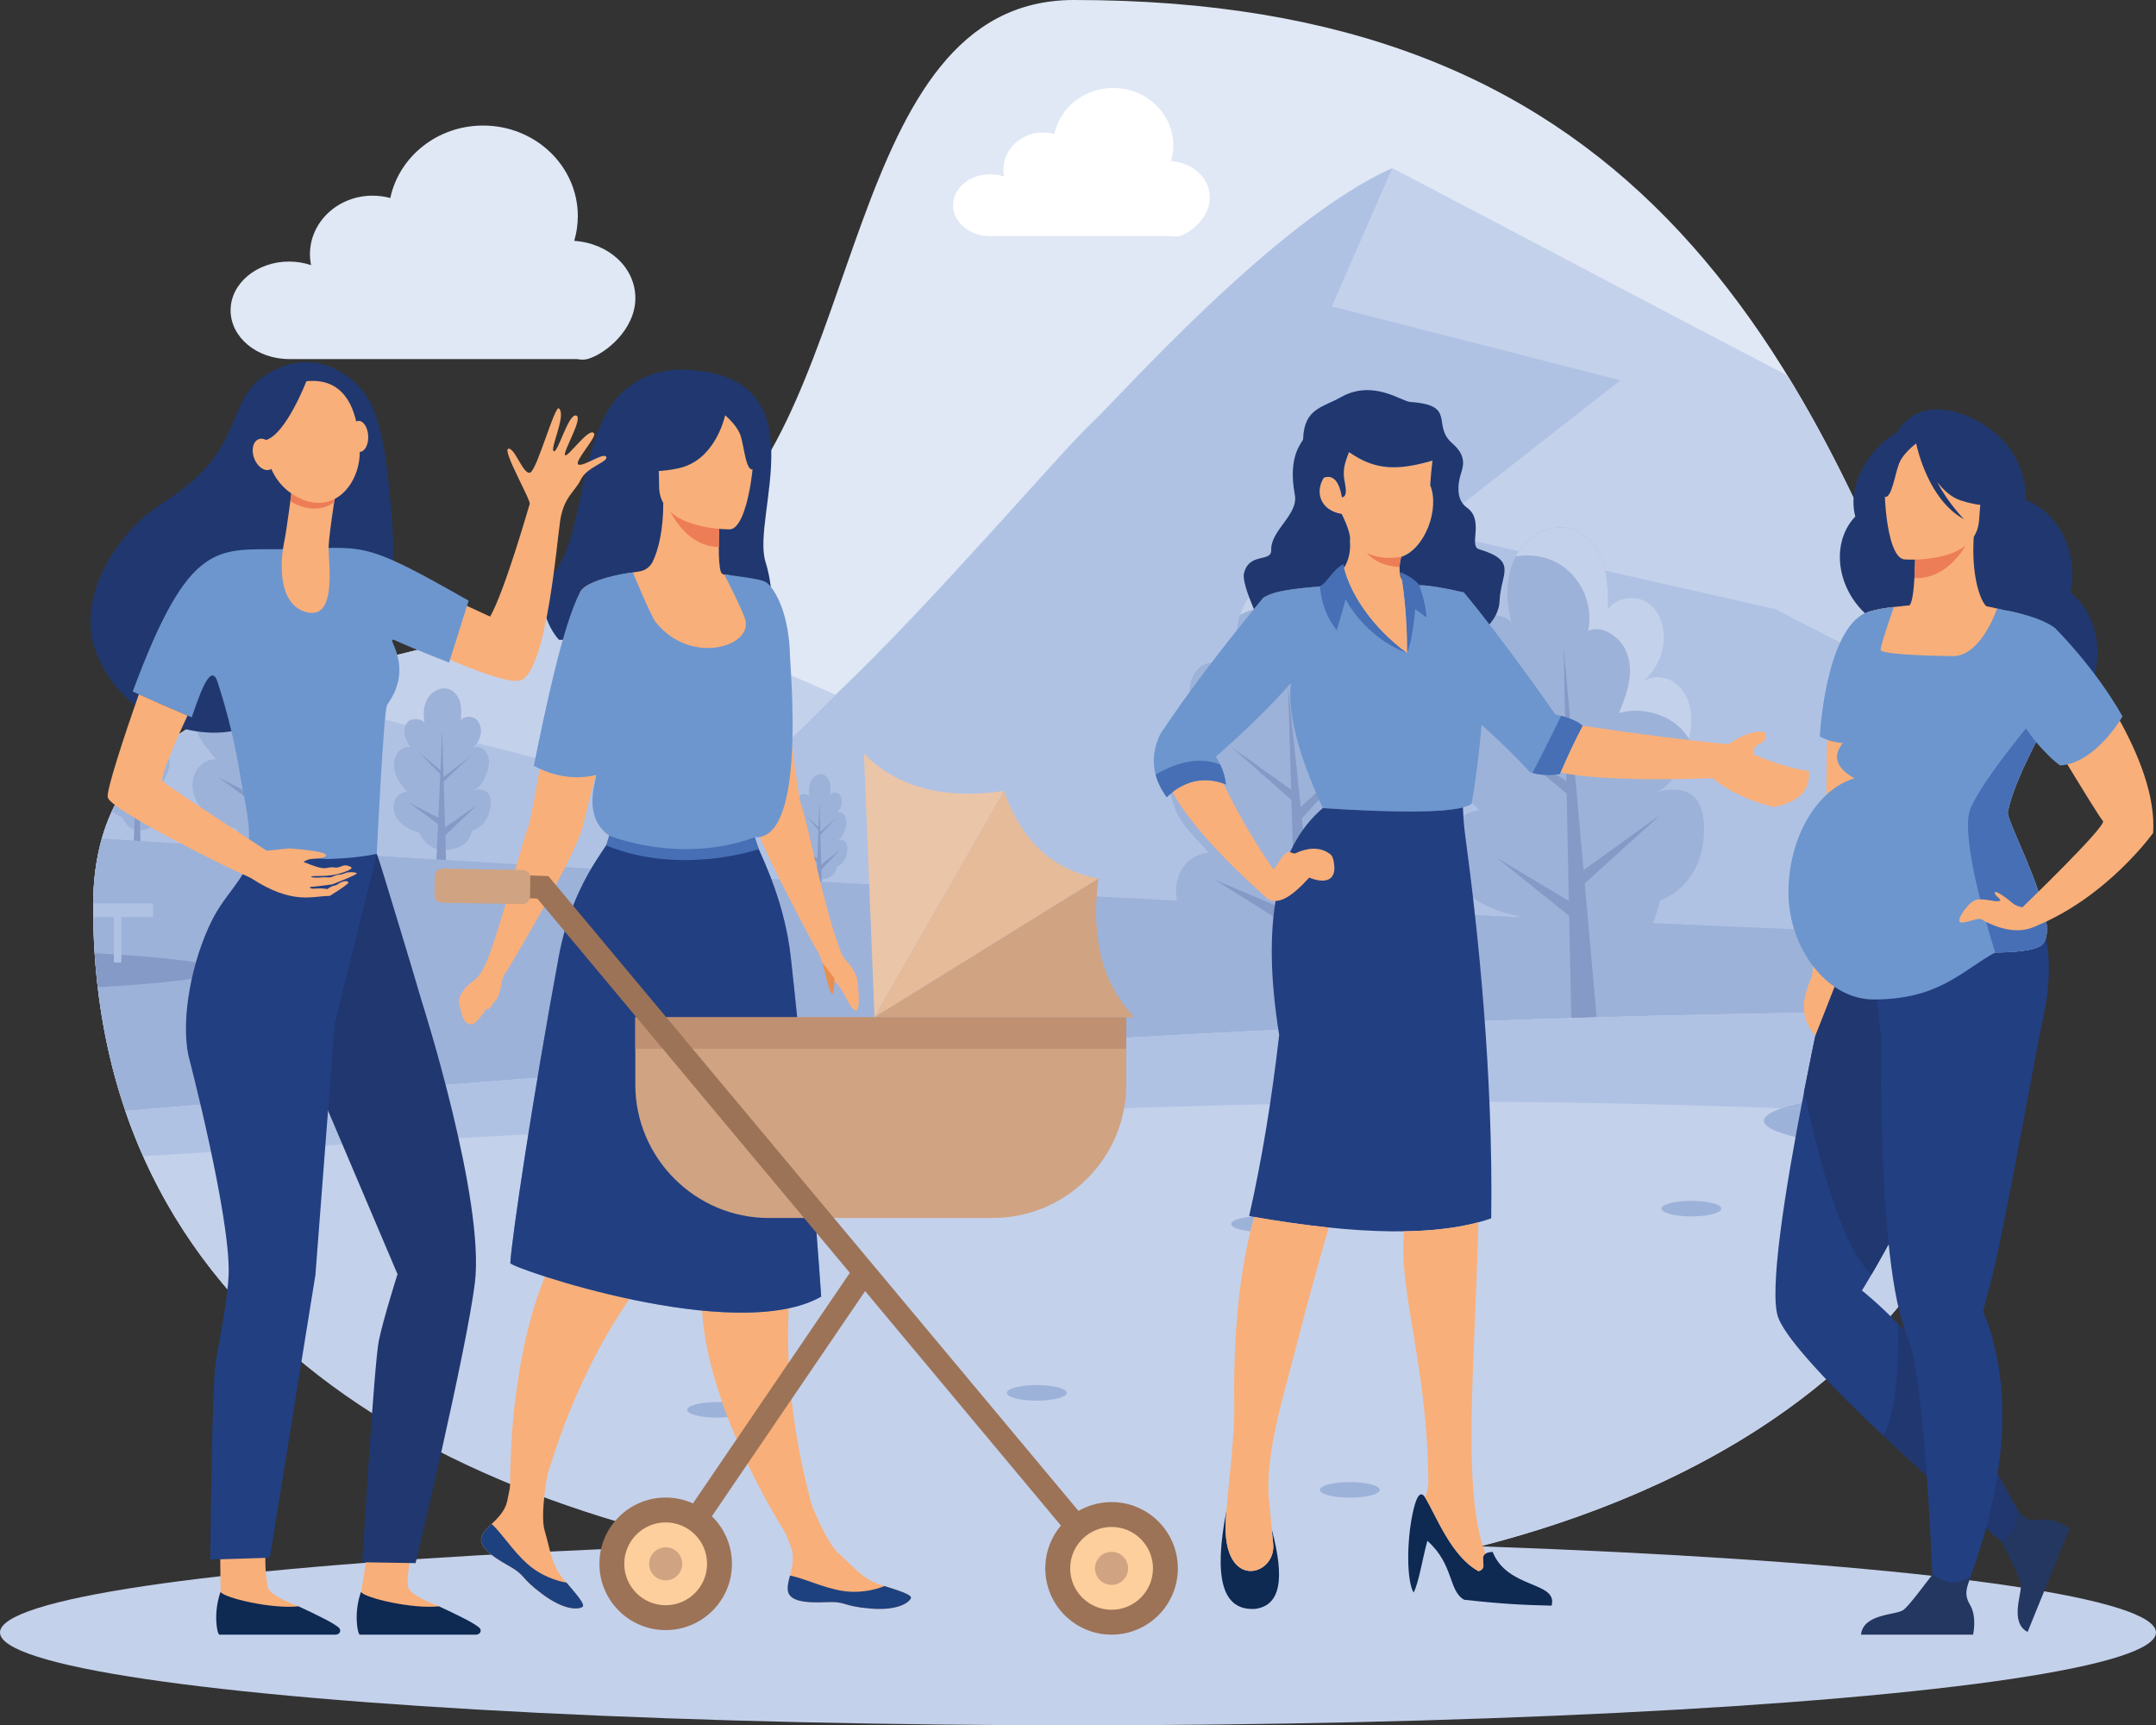 <?xml version="1.0" encoding="UTF-8"?><svg id="a" xmlns="http://www.w3.org/2000/svg" viewBox="0 0 1797.19 1438.02"><rect x="0" y="0" width="1797.19" height="1438.02" fill="#333333" stroke="none"/><path d="M895.2,0c-194.33,0-172.15,343.19-312.44,447.81-185.68,138.46-505.13,69.9-505.13,307.53,0,417.15,414.35,568.29,865.88,568.29s836.81-231.37,702.36-647.43C1511.43,260.14,1346.73,0,895.2,0Z" style="fill:#e0e8f5; fill-rule:evenodd;"/><path d="M825.34,145.27c4.11,0,8.04,.67,11.63,1.89-.38-1.88-.58-3.82-.58-5.82,0-17.08,14.84-30.93,33.14-30.93,3.25,0,6.38,.44,9.34,1.25,4.63-21.86,24.84-38.32,49.08-38.32,27.65,0,50.08,21.43,50.08,47.87,0,4.54-.66,8.94-1.9,13.1,18.09,1.22,32.34,13.94,32.34,30.35s-15.69,29.46-25.34,32.16c-1.44,.41-3.42,.38-5.74,0h-152.04c-17.08,0-30.93-11.54-30.93-25.78s13.85-25.77,30.93-25.77Z" style="fill:#fff; fill-rule:evenodd;"/><path d="M240.97,218.02c6.49,0,12.68,1.06,18.34,2.97-.61-2.97-.93-6.03-.93-9.16,0-26.93,23.39-48.75,52.24-48.75,5.12,0,10.06,.69,14.73,1.96,7.3-34.46,39.16-60.4,77.36-60.4,43.6,0,78.94,33.79,78.94,75.45,0,7.16-1.04,14.09-2.99,20.66,28.52,1.93,50.97,21.97,50.97,47.83s-24.73,46.44-39.94,50.69c-2.28,.64-5.39,.6-9.05,0H240.97c-26.93,0-48.75-18.19-48.75-40.63s21.83-40.63,48.75-40.63Z" style="fill:#e0e8f5; fill-rule:evenodd;"/><path d="M1650.56,970.31l-1541.43-31.65c-20.4-54.38-31.49-115.29-31.49-183.32,0-205.15,238.08-182.11,422.64-261.07,65.08,27.95,133.05,57.06,196.1,84.69,81.26-76.85,188.78-203.37,214.1-226.82,21.93-20.31,153.32-169.3,250.43-211.91,110.16,57.72,220.24,115.99,329.07,172.77,61.91,100.75,110.63,223.13,155.9,363.21,36.07,111.64,34.69,209.96,4.68,294.1Z" style="fill:#c4d1eb; fill-rule:evenodd;"/><path d="M84.9,699.02c425.05,27.46,979.87,59.12,1584.63,82.77-4.09-33.75-11.82-68.94-23.66-105.58-11.21-34.67-22.63-68.24-34.4-100.68l-131.55-67.84-289.26-65.4,160.07-125.34-240.5-61.57,50.38-115.21c-96.69,42.69-228.32,191.83-250.26,212.09-25.19,23.26-132.44,149.97-213.69,226.87l-93.44,92.5-377.73-96.14c-68.36,23.75-121.85,57.43-140.58,123.54Z" style="fill:#b0c2e4; fill-rule:evenodd;"/><path d="M393.52,692.3s13.96-3.17,15.44-21.22c.32-3.94-.07-8.37-3.06-10.96-3.28-2.85-8.3-2.09-12.61-1.53,5.04-.11,8.36-5.17,10.5-9.74,1.74-3.71,3.32-7.57,3.73-11.64,.41-4.08-.51-8.45-3.26-11.48-2.75-3.04-7.29-4.01-10.88-2.05,4.28-3.01,7.12-7.99,7.53-13.21,.33-4.24-1.07-8.81-4.45-11.37-3.39-2.56-9.74-2.19-12.24,1.24,.31-4.74,.6-9.55-.48-14.18-1.08-4.62-3.77-9.1-8.04-11.19-6.53-3.19-14.89,.41-18.83,6.51-3.95,6.11-4.25,13.92-3.02,21.08-1.63-3.61-9.87-4.07-13.02-1.68-3.16,2.39-4.2,6.81-3.58,10.72,.61,3.91,2.59,7.45,4.54,10.9-5.48,.09-9.66,2.48-11.79,7.52-2.13,5.04-1.76,10.87,0,16.06,1.76,5.18,6.16,9.5,9.36,13.95-5.65,.08-9.95,4.16-11.06,9.7-1.11,5.55,1.18,11.42,5.12,15.48,3.93,4.05,10.09,7.3,15.6,8.56,.92,.21,5.05,12.67,17.61,14.47,8.37,1.21,18.17-1.33,23.65-7.91,.66-.8,3.52-8.08,3.26-8.02Z" style="fill:#9db2d9; fill-rule:evenodd;"/><polygon points="368.63 608.69 363.41 725.01 372.05 725.65 368.63 608.69" style="fill:#859ac6; fill-rule:evenodd;"/><polygon points="368.53 691.38 397.49 671.17 370.17 697.22 368.53 691.38" style="fill:#859ac6; fill-rule:evenodd;"/><polygon points="366.62 682.19 340.58 668.81 366.21 687.63 366.62 682.19" style="fill:#859ac6; fill-rule:evenodd;"/><polygon points="368.13 648.93 392.4 630.14 368.85 652.31 368.13 648.93" style="fill:#859ac6; fill-rule:evenodd;"/><polygon points="368.56 643.15 349.08 626.9 366.99 645.26 368.56 643.15" style="fill:#859ac6; fill-rule:evenodd;"/><path d="M131.81,679.64s9.47-2.44,10.47-16.35c.22-3.04-.05-6.45-2.08-8.45-2.23-2.2-5.63-1.61-8.56-1.19,3.42-.08,5.67-3.99,7.13-7.5,1.17-2.86,2.25-5.84,2.53-8.97,.28-3.14-.35-6.51-2.21-8.85-1.87-2.34-4.95-3.09-7.39-1.58,1.37-1.1,2.53-2.54,3.4-4.18-17.69,14.64-31.97,32.22-41.89,53.79,2.48,2.08,5.55,3.68,8.37,4.41,.63,.16,3.43,9.76,11.95,11.16,5.68,.93,12.34-1.03,16.05-6.1,.45-.61,2.39-6.23,2.22-6.19Z" style="fill:#9db2d9; fill-rule:evenodd;"/><path d="M113.79,643.65l-2.42,61.19,5.86,.51-1.64-63.76c-.6,.69-1.22,1.36-1.8,2.07Z" style="fill:#859ac6; fill-rule:evenodd;"/><polygon points="114.84 678.92 134.51 663.35 115.96 683.44 114.84 678.92" style="fill:#859ac6; fill-rule:evenodd;"/><path d="M113.55,671.85l-13.85-8.09c-.12,.22-.26,.42-.39,.64l13.96,11.64,.28-4.19Z" style="fill:#859ac6; fill-rule:evenodd;"/><polygon points="114.57 646.21 131.05 631.72 115.06 648.81 114.57 646.21" style="fill:#859ac6; fill-rule:evenodd;"/><path d="M697.47,722.42s8.02-2.07,8.87-13.83c.18-2.57-.04-5.46-1.76-7.15-1.89-1.85-4.77-1.36-7.24-1,2.89-.07,4.8-3.37,6.03-6.35,1-2.42,1.91-4.94,2.14-7.6,.23-2.66-.29-5.51-1.87-7.49-1.58-1.98-4.18-2.62-6.25-1.34,2.46-1.98,4.09-5.22,4.33-8.62,.2-2.76-.61-5.75-2.56-7.41-1.95-1.67-5.6-1.43-7.03,.81,.18-3.09,.35-6.24-.27-9.25-.62-3.01-2.17-5.94-4.62-7.3-3.75-2.09-8.56,.26-10.83,4.25-2.26,3.98-2.44,9.08-1.73,13.75-.93-2.36-5.67-2.66-7.48-1.09-1.82,1.55-2.41,4.44-2.06,6.99,.35,2.56,1.49,4.86,2.61,7.11-3.15,.06-5.55,1.62-6.78,4.9-1.22,3.29-1.01,7.1,0,10.48,1.01,3.39,3.54,6.21,5.38,9.1-3.25,.05-5.72,2.71-6.36,6.33-.63,3.62,.69,7.45,2.95,10.1,2.26,2.65,5.8,4.76,8.96,5.58,.53,.14,2.9,8.27,10.12,9.45,4.81,.79,10.44-.87,13.59-5.16,.38-.52,2.03-5.28,1.87-5.24Z" style="fill:#9db2d9; fill-rule:evenodd;"/><polygon points="683.18 667.87 680.18 743.76 685.14 744.18 683.18 667.87" style="fill:#859ac6; fill-rule:evenodd;"/><polygon points="683.12 721.82 699.76 708.63 684.06 725.64 683.12 721.82" style="fill:#859ac6; fill-rule:evenodd;"/><polygon points="682.02 715.83 667.06 707.1 681.79 719.38 682.02 715.83" style="fill:#859ac6; fill-rule:evenodd;"/><polygon points="682.88 694.13 696.84 681.87 683.31 696.33 682.88 694.13" style="fill:#859ac6; fill-rule:evenodd;"/><polygon points="683.14 690.35 671.94 679.75 682.23 691.73 683.14 690.35" style="fill:#859ac6; fill-rule:evenodd;"/><path d="M761.13,724.9s7.38-1.62,8.16-10.87c.17-2.02-.04-4.29-1.62-5.62-1.74-1.46-4.39-1.07-6.67-.79,2.66-.06,4.42-2.65,5.55-4.99,.92-1.91,1.76-3.88,1.97-5.97,.22-2.09-.27-4.33-1.72-5.88-1.45-1.56-3.85-2.06-5.76-1.06,2.27-1.54,3.77-4.1,3.99-6.78,.17-2.17-.56-4.52-2.36-5.83-1.79-1.31-5.15-1.12-6.47,.64,.16-2.43,.32-4.9-.26-7.27-.57-2.37-2-4.67-4.25-5.73-3.45-1.64-7.87,.2-9.96,3.33-2.08,3.13-2.24,7.14-1.59,10.81-.86-1.85-5.22-2.09-6.89-.86-1.67,1.23-2.22,3.49-1.89,5.5,.32,2.01,1.37,3.82,2.4,5.59-2.9,.05-5.11,1.27-6.24,3.86-1.13,2.59-.93,5.58,0,8.23,.93,2.66,3.26,4.87,4.95,7.15-2.99,.05-5.27,2.13-5.85,4.97-.59,2.84,.62,5.85,2.71,7.93,2.08,2.08,5.34,3.75,8.26,4.39,.48,.1,2.67,6.5,9.31,7.42,4.43,.62,9.61-.68,12.5-4.06,.35-.41,1.87-4.14,1.73-4.11Z" style="fill:#9db2d9; fill-rule:evenodd;"/><polygon points="747.97 682.03 745.21 741.67 749.77 742 747.97 682.03" style="fill:#859ac6; fill-rule:evenodd;"/><polygon points="747.91 724.43 763.23 714.07 748.78 727.43 747.91 724.43" style="fill:#859ac6; fill-rule:evenodd;"/><polygon points="746.9 719.72 733.13 712.86 746.69 722.51 746.9 719.72" style="fill:#859ac6; fill-rule:evenodd;"/><polygon points="747.7 702.67 760.54 693.03 748.09 704.4 747.7 702.67" style="fill:#859ac6; fill-rule:evenodd;"/><polygon points="747.93 699.7 737.63 691.36 747.1 700.79 747.93 699.7" style="fill:#859ac6; fill-rule:evenodd;"/><path d="M1553.59,1120.73l-1295.23,19.68c-111.99-89.41-180.73-215.17-180.73-385.07,0-21.09,2.56-39.73,7.28-56.36,425.08,27.47,979.96,59.09,1584.6,82.64,16.8,138.39-28.93,252.16-115.92,339.11Z" style="fill:#9db2d9; fill-rule:evenodd;"/><path d="M1672.36,814.52c-483.96-9.13-946.66-26.19-1117.86-35.13-112.16-5.87-288.05-20.56-476.43-37.94,.87-15.49,3.2-29.6,6.85-42.47,425.08,27.47,979.96,59.09,1584.6,82.64,1.34,11.13,2.29,22.1,2.84,32.91Z" style="fill:#9db2d9; fill-rule:evenodd;"/><path d="M180.92,808.68c0,5.68-38.71,10.76-99.39,14.1-1.09-9.31-1.99-18.74-2.63-28.34,62.19,3.34,102.02,8.48,102.02,14.24Z" style="fill:#859ac6; fill-rule:evenodd;"/><path d="M77.78,764.36h49.79v-11.36h-49.88c-.01,.79-.05,1.54-.05,2.33,0,3.04,.1,6.02,.14,9.03Z" style="fill:#b0c2e4; fill-rule:evenodd;"/><rect x="94.91" y="761.96" width="6.22" height="40.18" style="fill:#b0c2e4;"/><path d="M624.49,802.19c2-3.88,1.62-8.87-.93-12.39-2.57-3.53-7.2-5.43-11.5-4.72,1.39-6.91-3.91-15.92-10.52-18.37-6.61-2.45-14.79,.55-18.24,6.7-5.77-4.61-11.12-11.86-18.44-12.84-7.32-.97-15.91,3.58-16.49,10.94-2.12-2.76-5.34-5.52-8.41-3.89-3.07,1.63-4.66,5.62-3.55,8.91-6.34-3-15.87-1.62-20.25,3.87-4.37,5.49-4.39,14.01-.04,19.52l108.37,2.27Z" style="fill:#c4d1eb; fill-rule:evenodd;"/><path d="M1154.68,783.97c.66-.21-5.33,19.32-6.9,21.52-12.97,18.21-37.99,26.71-60,25.23-33.03-2.27-46.17-33.9-48.6-34.23-14.62-2.19-31.26-9.45-42.29-19.24-11.03-9.78-18.12-24.61-16.35-39.22,1.82-14.66,12.23-26.09,26.88-27.42-9.17-10.94-21.47-21.31-27.05-34.44-5.57-13.17-7.68-28.29-3.13-41.79,4.54-13.54,14.99-20.56,29.19-21.88-5.74-8.59-11.56-17.43-13.92-27.46-2.35-10.07-.49-21.76,7.23-28.58,7.77-6.85,29.28-7.27,34.23,1.82-3.76-15.03-4.95-31.29-.33-45.87,1.03-3.3,2.35-6.49,4.05-9.58,9.09-16.64,30.15-27.62,47.74-20.57,11.52,4.59,19.37,15.74,23.12,27.54,3.72,11.81,3.88,24.4,4,36.79,5.83-9.41,22.26-11.64,31.59-5.62,9.33,5.99,13.84,17.64,13.79,28.7-.04,13.67-6.44,27.17-17.02,35.84,9.01-5.78,20.98-4.17,28.74,3.22,7.72,7.35,10.94,18.54,10.7,29.19-.05,2.44-.29,4.83-.66,7.23-1.16,8.13-3.84,16.11-6.77,23.79-4.17,11.02-10.78,23.24-21.52,26.59,10.12-2.02,21.18-3.64,29.2,2.35,8.3,6.15,10.16,17.59,10.12,27.91-.33,47.24-36.05,58.18-36.05,58.18Z" style="fill:#9db2d9; fill-rule:evenodd;"/><path d="M1169.67,608.72c7.72,7.35,10.94,18.54,10.7,29.19-.05,2.44-.29,4.83-.66,7.23-1-1.24-2.07-2.4-3.22-3.51-12.47-12.06-33.95-21.14-50.55-16.19,5.71-9.08,9.95-19.4,10.33-30.14,.37-10.74-3.59-21.97-11.93-28.74-8.3-6.81-19.58-14-28.24-7.68-1.24-16.06-3.3-33.82-15.48-44.3-10.28-8.84-25.56-9.95-38.4-5.74-2.93,.95-5.78,2.15-8.55,3.55,1.03-3.3,2.35-6.49,4.05-9.58,9.09-16.64,30.15-27.62,47.74-20.57,11.52,4.59,19.37,15.74,23.12,27.54,3.72,11.81,3.88,24.4,4,36.79,5.83-9.41,22.26-11.64,31.59-5.62,9.33,5.99,13.84,17.64,13.79,28.7-.04,13.67-6.44,27.17-17.02,35.84,9.01-5.78,20.98-4.17,28.74,3.22Z" style="fill:#c4d1eb; fill-rule:evenodd;"/><polygon points="1073.67 571.33 1082.74 874.92 1105.33 874.92 1073.67 571.33" style="fill:#859ac6; fill-rule:evenodd;"/><polygon points="1089.5 786.44 1160.9 728.22 1094.91 801.34 1089.5 786.44" style="fill:#859ac6; fill-rule:evenodd;"/><polygon points="1082.74 762.93 1012.39 733.17 1082.74 777.16 1082.74 762.93" style="fill:#859ac6; fill-rule:evenodd;"/><polygon points="1080.19 676.11 1139.68 622.5 1082.74 684.75 1080.19 676.11" style="fill:#859ac6; fill-rule:evenodd;"/><polygon points="1080.19 660.98 1026.33 622.5 1076.52 666.78 1080.19 660.98" style="fill:#859ac6; fill-rule:evenodd;"/><path d="M1383.64,750.64c.71-.21-5.49,19.78-7.06,22.01-13.3,18.62-38.9,27.33-61.44,25.8-33.78-2.31-47.24-34.69-49.76-35.06-14.91-2.23-31.96-9.66-43.28-19.66-11.27-10.04-18.54-25.23-16.72-40.18,1.86-14.99,12.51-26.67,27.54-28.08-9.41-11.18-22.01-21.8-27.71-35.26-5.74-13.46-7.89-28.9-3.22-42.77,4.67-13.83,15.36-21.06,29.9-22.39-5.86-8.79-11.85-17.83-14.25-28.12-2.44-10.28-.53-22.25,7.39-29.23,7.93-7.02,29.98-7.43,35.01,1.86-4.62-18.5-5.41-38.94,3.39-55.79l.46-.95c9.28-17.05,30.84-28.29,48.84-21.1,11.77,4.7,19.86,16.11,23.66,28.2,3.8,12.1,3.96,24.98,4.09,37.66,5.99-9.62,22.83-11.89,32.38-5.74,9.54,6.11,14.16,18.04,14.12,29.36-.08,14-6.61,27.83-17.43,36.71,9.21-5.94,21.47-4.25,29.4,3.31,7.92,7.51,11.23,18.95,10.94,29.89-.12,4.88-.86,9.7-2.02,14.45-1.4,5.86-3.43,11.65-5.57,17.3-4.34,11.44-11.19,24.11-22.42,27.3,10.49-2.15,21.92-3.93,30.31,2.31,8.46,6.32,10.41,18.01,10.32,28.58-.33,48.35-36.87,59.59-36.87,59.59Z" style="fill:#9db2d9; fill-rule:evenodd;"/><path d="M1409.9,601.13c-.12,4.88-.86,9.7-2.02,14.45-3.39-5.2-7.76-9.83-12.84-13.46-12.56-8.96-30.64-12.22-45.42-7.76,3.8-9.63,7.64-19.37,8.79-29.61,1.12-10.28-.74-21.31-7.35-29.23-6.61-7.97-17.96-14.2-27.21-9.62,4.5-20.73-5.12-43.81-23.04-55.17-10.98-6.94-24.57-9.25-37.37-6.94l.46-.95c9.28-17.05,30.84-28.29,48.84-21.1,11.77,4.7,19.86,16.11,23.66,28.2,3.8,12.1,3.96,24.98,4.09,37.66,5.99-9.62,22.83-11.89,32.38-5.74,9.54,6.11,14.16,18.04,14.12,29.36-.08,14-6.61,27.83-17.43,36.71,9.21-5.94,21.47-4.25,29.4,3.31,7.92,7.51,11.23,18.95,10.94,29.89Z" style="fill:#c4d1eb; fill-rule:evenodd;"/><polygon points="1303.45 539.69 1309.99 860.72 1332.08 860.72 1303.45 539.69" style="fill:#859ac6; fill-rule:evenodd;"/><polygon points="1317.76 756.95 1247.76 714.98 1317.76 771.18 1317.76 756.95" style="fill:#859ac6; fill-rule:evenodd;"/><polygon points="1317.76 726.83 1384.68 678.62 1317.76 739.24 1317.76 726.83" style="fill:#859ac6; fill-rule:evenodd;"/><polygon points="1309.99 664.75 1242.77 609.15 1309.99 654.11 1309.99 664.75" style="fill:#859ac6; fill-rule:evenodd;"/><path d="M104.55,925.9c532.6-44.13,1049.32-83.96,1568.4-82.77-4.17,310.52-342.45,480.49-729.44,480.49S203.22,1214.5,104.55,925.9Z" style="fill:#c4d1eb; fill-rule:evenodd;"/><path d="M1662.04,931.58c-141.46-7.29-283.94-12.4-414.29-13.22-259.58-1.63-707.4,20.08-1128.49,45.21-5.42-12.19-10.29-24.77-14.71-37.66,532.6-44.13,1049.32-83.96,1568.4-82.77-.43,30.88-4.16,60.37-10.91,88.44Z" style="fill:#b0c2e4; fill-rule:evenodd;"/><path d="M1076.22,1020.16c0,3.59-11.16,6.5-24.94,6.5s-24.95-2.91-24.95-6.5,11.17-6.49,24.95-6.49,24.94,2.91,24.94,6.49h0Zm-453.55,154.92c0,3.59-11.17,6.5-24.94,6.5s-24.94-2.91-24.94-6.5,11.17-6.5,24.94-6.5,24.94,2.91,24.94,6.5h0Zm-78.34-181.58c0,3.58-11.17,6.5-24.95,6.5s-24.94-2.91-24.94-6.5,11.17-6.5,24.94-6.5,24.95,2.91,24.95,6.5h0Zm236.19-11.7c0,3.59-11.17,6.5-24.95,6.5s-24.94-2.9-24.94-6.5,11.17-6.49,24.94-6.49,24.95,2.9,24.95,6.49h0Zm369.63,259.98c0,3.59-11.17,6.5-24.95,6.5s-24.94-2.91-24.94-6.5,11.17-6.5,24.94-6.5,24.95,2.91,24.95,6.5h0Zm-260.97-80.85c0,3.59-11.17,6.5-24.95,6.5s-24.94-2.9-24.94-6.5,11.17-6.5,24.94-6.5,24.95,2.91,24.95,6.5h0Zm545.69-153.58c0,3.59-11.16,6.5-24.95,6.5s-24.94-2.91-24.94-6.5,11.17-6.49,24.94-6.49,24.95,2.91,24.95,6.49Z" style="fill:#9db2d9; fill-rule:evenodd;"/><path d="M1652.52,964.62c-107.16-5.08-182.17-16.83-182.17-30.5,0-3.62,5.27-7.11,15.01-10.38,58.43,2.13,117.64,4.79,176.67,7.83-2.7,11.24-5.86,22.26-9.51,33.04Z" style="fill:#9db2d9; fill-rule:evenodd;"/><path d="M1662.04,931.58c-59.03-3.04-118.24-5.7-176.67-7.83,28.73-9.62,96.38-17.31,182.43-20.79-1.57,9.7-3.5,19.24-5.76,28.62Z" style="fill:#9db2d9; fill-rule:evenodd;"/><polygon points="1578.75 490.83 1569.6 484.39 1577.85 488.68 1578.75 490.83" style="fill:#859ac6; fill-rule:evenodd;"/><path d="M272.45,687.95s23.84-5.42,26.38-36.25c.55-6.74-.12-14.3-5.23-18.73-5.61-4.87-14.19-3.57-21.56-2.62,8.62-.19,14.3-8.84,17.95-16.65,2.96-6.34,5.68-12.93,6.37-19.89,.69-6.96-.87-14.42-5.57-19.61-4.7-5.19-12.45-6.85-18.61-3.51,7.32-5.15,12.17-13.66,12.87-22.58,.58-7.23-1.82-15.06-7.61-19.43-5.79-4.37-16.64-3.74-20.92,2.12,.42-6.58,1.15-13.84,.3-20.34-2.21-34.05-45.27-46.02-53.05,17.63,.18,2.19,.47,4.36,.84,6.5-.98-2.17-3.37-3.67-6.27-4.53-16.53-4.56-24.5,4.73-22.11,19.99,1.04,6.69,4.43,12.73,7.75,18.62-9.35,.16-16.51,4.24-20.15,12.86-3.63,8.62-3,18.59,0,27.45,3.01,8.87,10.52,16.24,16,23.84-9.66,.16-17.01,7.12-18.9,16.59-1.9,9.47,2.03,19.51,8.75,26.45,6.73,6.92,17.25,12.48,26.67,14.61,1.56,.36,8.61,21.65,30.09,24.75,14.3,2.07,31.05-2.28,40.42-13.52,1.13-1.36,6.02-13.83,5.58-13.72Z" style="fill:#9db2d9; fill-rule:evenodd;"/><polygon points="229.92 545.06 220.99 743.85 235.74 744.95 229.92 545.06" style="fill:#859ac6; fill-rule:evenodd;"/><polygon points="229.73 686.38 279.23 651.83 232.54 696.38 229.73 686.38" style="fill:#859ac6; fill-rule:evenodd;"/><polygon points="226.47 670.68 181.97 647.81 225.77 679.98 226.47 670.68" style="fill:#859ac6; fill-rule:evenodd;"/><polygon points="229.05 613.84 270.54 581.72 230.29 619.61 229.05 613.84" style="fill:#859ac6; fill-rule:evenodd;"/><polygon points="229.79 603.95 196.49 576.17 227.11 607.55 229.79 603.95" style="fill:#859ac6; fill-rule:evenodd;"/><ellipse cx="898.59" cy="1360.63" rx="898.59" ry="77.38" style="fill:#c4d1eb;"/><rect x="603.95" y="485.8" width="13.94" height="311.85" style="fill:#ebf1f9;"/><path d="M444.71,1275.71l-18.59-6.03s-3.86-50.45,4.41-110.9c5.23-38.31,14.84-79.78,32.23-113.1,7.87-15.08,17.34-28.48,28.72-39.17,0,0,14.26-33.11,33.14-77.37,21-49.2,152.42-63.63,77.43,39.46-15.39,21.14-31.91,58.38-51.71,81-33.84,38.65-57.71,83.79-74.11,123.52-23.43,56.81-31.53,102.59-31.53,102.59Z" style="fill:#f9af79; fill-rule:evenodd;"/><path d="M402.39,1278.52c-5.63,9.14,6.53,18.07,21.58,26.5,15.04,8.43,8.81,9.28,28.06,23.61,19.25,14.32,30.59,12.75,33.54,10.65,2.62-1.86-5.24-10.7-13.5-20.38-1.04-1.21-2.08-2.45-3.11-3.68-9.22-11.04-10.58-24.89-14.9-39.27-4.09-13.61,2.4-47.45,2.4-47.45l-25.69-20.41s-5.22,30.77-8.09,43.58c-1.69,7.54-7.84,13.85-12.84,18.49-2.71,2.53-5.47,5.14-7.44,8.36Z" style="fill:#f9af79; fill-rule:evenodd;"/><path d="M423.98,1305.02c15.04,8.43,8.81,9.28,28.06,23.61,19.25,14.32,30.59,12.75,33.54,10.65,2.62-1.86-5.24-10.7-13.5-20.38l-.25,.09s-17.38-2.33-32.22-15.53c-12.1-10.74-21.48-25.81-29.78-33.3-2.71,2.53-5.47,5.14-7.44,8.36-5.63,9.14,6.53,18.07,21.58,26.5Z" style="fill:#1d417f; fill-rule:evenodd;"/><path d="M573.38,308.29s-45.34-5.52-68.13,36.66c-22.78,42.18-20.95,103.3-43.04,132.12-22.1,28.82,3.69,56.15,3.69,56.15l172.16,5.82s11.97-32.22,0-70.89c-11.97-38.66,46.49-154.01-64.67-159.86Z" style="fill:#20386f; fill-rule:evenodd;"/><path d="M715.16,820.55c.35,6.95,2.3,21.62-2.18,21.61-3.66,0-10.83-18.6-15.53-22.56-6.81-5.73-12.37-17.75-13.26-20.65-1.82-6.01-3.54-7.26-3.54-7.26h.02s-.03-.01-.03-.01c0,0-54.43-99.52-58.69-124.99-1.4-8.29-4.97-24.93-9.15-43.56-4.54-20.27-9.82-42.9-13.81-59.85,17.38-3.38,36.6-4.58,52.28-4.88,3.19,20.63,6.04,41.69,8.5,60,3.66,27.24,6.44,48.36,8.16,52.89,4.74,12.43,17.78,79.41,30.08,114.18,1.41,3.42,3.07,10.47,6.63,14.42,4.27,4.78,10.05,11.17,10.52,20.66Z" style="fill:#f9af79; fill-rule:evenodd;"/><path d="M620.46,722.02c-30.07-96.12,30.46-94.86,27.33-142.96-3.14-48.1-40.38-99.81-40.38-99.81,0,0-1.34-.14-3.66-.35-1.28-.12-2.38-.95-2.82-2.15-1.39-3.8-1.79-12.12-1.77-20.79,.03-13.24,1.05-27.3,1.05-27.3l-44.66-8.84-2.67-.53c.08,22.46-4.17,39.36-8.77,48.79-2.19,4.49-6.46,7.56-11.41,8.25-9.59,1.34-26.47,4.21-37.85,8.97-5.53,2.31-9.75,5.06-11.22,8.29-12.27,26.97-24.51,95.02-33.11,143.57-4.8,27.06-8.46,48.06-10.37,52.51-5.32,12.42-21.59,80.74-35.49,114.45l17.75,5.33s58.55-97.15,63.88-122.43c1.74-8.24,6-24.7,10.96-43.16,.75-2.79,1.52-5.62,2.29-8.48,8.77,23.79,13.26,34.8,13.01,45.08-.35,14.63-10.27,27.79-31,74.28-11.44,25.69,169.58,65.45,138.88-32.71Z" style="fill:#f9af79; fill-rule:evenodd;"/><path d="M600.23,428.66s-1.03,14.06-1.05,27.3c-24.99-.71-38.2-23.5-43.61-36.14l44.66,8.84Z" style="fill:#ed7d57; fill-rule:evenodd;"/><path d="M608.56,441.2s-59.12,.97-59.16-35.86c-.05-36.83-7.71-61.51,30.05-63.68,37.75-2.18,45.1,11.86,48.1,24.15,3.01,12.29-3.6,74.19-18.99,75.39Z" style="fill:#f9af79; fill-rule:evenodd;"/><path d="M691.07,1299.55l-18.97,4.67s-29.84-40.86-54.64-96.61c-15.72-35.32-29.39-75.64-32.14-113.12-1.25-16.96-.26-33.34,3.78-48.41,0,0-5.31-35.66-12.56-83.24-8.06-52.89-18.49-120.51-26.68-170.24l4.94-1.46,80.72-47.2s37.1,84.55,27.62,211.67c-1.95,26.09,3.62,66.44-1.31,96.1-8.41,50.68-4.95,101.62,2.03,144.02,9.99,60.64,27.21,103.82,27.21,103.82Z" style="fill:#f9af79; fill-rule:evenodd;"/><path d="M625.8,345.33c-9.12-11.06-16.03-8.65-19.89-5.33-31.71-17.59-53.16,8.52-53.16,8.52-3.96,26.43-23.01,41.56-23.01,41.56,0,0,10.53,5.6,35.62,.27,29.79-6.32,37.98-39.88,39.16-44.25,3.61,3.25,10.73,10.28,12.89,17.19,2.94,9.38,4.27,28.69,9.9,28.03,0,0,12.19-29.37-1.51-45.98Z" style="fill:#20386f; fill-rule:evenodd;"/><path d="M405.95,801.16s-5.4,12.71-11.02,16.26c-5.62,3.54-13.6,12.12-12.12,18.92,1.47,6.8,2.95,17.45,10.05,17.45s23.66-31.35,25.74-37.26c2.07-5.92,3.84-7.1,3.84-7.1l-16.48-8.28Z" style="fill:#f9af79; fill-rule:evenodd;"/><path d="M684.54,1080.67c-71.39,40.79-259.34-24.17-259.15-27.92,1-19.97,19.06-140.17,40.27-254.87,13.04-70.53,47.75-96.89,42.2-101.33l-.08-.08c-21.4-15.19-12.15-41.26-10.74-50.6-6.58,1.76-27.79,5.77-52.07-7.62,10-48.89,24.26-117.44,38.53-144.58,.69-1.33,1.88-2.54,3.51-3.7-.11-.11-.14-.16-.14-.16,13.37-9.75,40.68-12.73,40.68-12.73,0,0,14.72,36.05,19.22,41.67,29.15,36.4,81.48,19.97,74.35-2.7-2.57-8.26-15.8-34.25-17.4-37.15-.08-.14,3.7,.36,3.7,.36,8.77,1.16,14.99,2.04,19.46,2.81,8.79,1.49,10.97,2.54,13.14,4.23,7.71,7.71,17.74,26.85,18.53,61.01,.31,12.71,13.54,152.98-29.27,150.55-.97-.06-.14,2.24,1.71,6.57,6.05,13.9,23.2,48.75,28.17,93.46,16.18,145.48,25.35,282.79,25.35,282.79Z" style="fill:#6d96ce; fill-rule:evenodd;"/><path d="M418.59,816.54s-1.94,14.32-5.71,17.61c-3.77,3.3-4.32,9.26-8.19,6.05-3.87-3.2,13.91-23.66,13.91-23.66Z" style="fill:#f9af79; fill-rule:evenodd;"/><path d="M656.58,1324.22c.02,10.74,15.08,11.92,32.31,11.17,17.23-.76,12.38,3.23,36.28,5.29,23.91,2.03,32.72-5.28,34.13-8.61,1.25-2.95-10.09-6.33-22.21-10.22-1.53-.48-3.06-.99-4.58-1.49-13.65-4.54-22.11-15.59-33.35-25.54-10.65-9.41-22.95-41.6-22.95-41.6l-32.58-3.81s11.77,28.9,16.07,41.3c2.53,7.3,.62,15.91-1.18,22.49-.97,3.58-1.95,7.24-1.94,11.02Z" style="fill:#f9af79; fill-rule:evenodd;"/><path d="M688.89,1335.39c17.23-.76,12.38,3.23,36.28,5.29,23.91,2.03,32.72-5.28,34.13-8.61,1.25-2.95-10.09-6.33-22.21-10.22l-.17,.21s-16,7.17-35.56,3.77c-15.94-2.76-31.85-10.64-42.84-12.63-.97,3.58-1.95,7.24-1.94,11.02,.02,10.74,15.08,11.92,32.31,11.17Z" style="fill:#1d417f; fill-rule:evenodd;"/><path d="M684.54,1080.67c-71.39,40.79-259.34-24.17-259.15-27.92,1-19.97,19.06-140.17,40.27-254.87,13.04-70.53,47.75-96.89,42.2-101.33,1.33,1.08,21.46,17.32,58.38,15.12,33.06-2,58.53-6.13,64.77-7.24,6.05,13.9,23.2,48.75,28.17,93.46,16.18,145.48,25.35,282.79,25.35,282.79Z" style="fill:#223f81; fill-rule:evenodd;"/><path d="M507.79,696.46s58.45,24.4,121.52,1.38l3.21,9.88s-64.88,22.53-127.26-3.1l2.53-8.16Z" style="fill:#466fb5; fill-rule:evenodd;"/><path d="M685.59,802.37s6.44,28.21,8.23,26.12c1.79-2.08,1.79-13.01,1.79-13.01l-10.02-13.11Z" style="fill:#e78f51; fill-rule:evenodd;"/><path d="M1725.9,493.61c6.51-32.61-8.51-64.91-37.2-77.06,.18-18.53-6.97-37.15-19.34-49.83-24.39-25.06-69.64-38.73-87.59-6.8-23.71,13.72-42.33,43.46-35.26,70.56-22.98,24.35-14.26,68.43,19.22,89.24-.53,27.35,13.59,54.5,36.93,66.18,5.6,2.82,14.36,6.72,15.46,7.94-1.44-1.42,17.3,52.05,75.52,27.58,59.43-24.96,70.97-95.24,32.26-127.81Z" style="fill:#20386f; fill-rule:evenodd;"/><path d="M1671.33,636.19c3.33-2.78,48.7-42.18,68.93-59.75,0,0-20.19-15.15-32.7,6.93-12.49,22.06-36.23,52.82-36.23,52.82Z" style="fill:#233761; fill-rule:evenodd;"/><path d="M1599.52,639.08s4.93,17.22,29.06,47.27c27.9-.41-29.06-47.27-29.06-47.27Z" style="fill:#233761; fill-rule:evenodd;"/><path d="M1482.38,1098.45c7.69,19.63,47.03,60.08,87.57,98.27,48.42,45.6,98.56,88.01,98.56,88.01,0,0,22.92,7,12.93-26.72,0,0-55.27-101.56-79.02-131.53-6.78-8.58-13.77-16.4-20.35-23.19-16.41-17.03-30.01-27.67-30.01-27.67,0,0,3.11-4.99,8.16-13.63,24.68-42.26,95.49-171.62,73.61-229.04-26.32-69.19-91.76-100.35-91.76-100.35,0,0-20.77,87.54-38.28,177.54-16.13,82.81-29.48,167.69-21.42,188.33Z" style="fill:#223f81; fill-rule:evenodd;"/><path d="M1503.8,910.11c12.04,55.43,32.92,133.84,56.42,151.86,24.68-42.26,95.49-171.62,73.61-229.04-26.32-69.19-91.76-100.35-91.76-100.35,0,0-20.77,87.54-38.28,177.54Z" style="fill:#20386f; fill-rule:evenodd;"/><path d="M1569.96,1196.71c48.42,45.6,98.56,88.01,98.56,88.01,0,0,22.92,7,12.93-26.72,0,0-55.27-101.56-79.02-131.53-6.78-8.58-13.77-16.4-20.35-23.19,.78,25.93,.04,69.91-12.12,93.43Z" style="fill:#20386f; fill-rule:evenodd;"/><path d="M1513.22,863.2s57.35-143.96,54.33-148.11c-1.86-2.6-5.51-81.15-8-140.17-1.51-35.89-2.6-64.59-2.6-64.59,0,0-25.41,9.06-31.49,70.88-1.19,11.95-1.88,23.17-2.3,33.65-1.69,43.88,1.52,74.79-5.04,89.41-8.13,18.1-5.22,100.76-7.71,109.07-2.51,8.33-15.42,29.15,2.8,49.87Z" style="fill:#f9af79; fill-rule:evenodd;"/><path d="M1558.58,767.27l4.58-16.86c32.18,13.93,126.88-6.44,126.88-6.44,0,0,28.21,33.43,13.68,101.25-7.09,33.12-32.17,174.53-42.42,215.96-3.74,15.01-6.62,25.65-7.78,29.92l-.02,.04c-.36,1.29-.06,2.6,.42,3.87,4.37,10.79,7.66,21.86,10.04,33.03,23.44,109.73-40.74,230.95-40.74,230.95l-10.97-6.46s-4.27-146.23-15.64-212.24c-1.93-11.21-4.07-20.12-6.42-25.58-6.87-15.96-11.69-41.07-15.06-70.59-6.35-55.8-7.49-127.3-7.13-182.32-1.07-.11-9.42-94.51-9.42-94.51Z" style="fill:#223f81; fill-rule:evenodd;"/><path d="M1703.87,785.17c13.08-19.81-31.83-100.76-30.23-108.4,3.13-15.04,10.53-31.69,17.76-46.67,7.27-14.97,14.37-28.28,16.91-36.61-2.33-3.24-4.63-6.31-6.74-9.17-3.22-4.42-6.02-8.49-7.82-12.29-2-4.12-2.84-8-1.89-11.71,.74-2.81,1.73-5.64,2.94-8.39,.56-1.29,1.15-2.58,1.8-3.84,6.69-13.4,16.68-24.3,16.68-24.3-15.82-10.13-40.74-15.28-40.97-14.55-1.86-.61-3.49-1.05-4.82-1.38-.91-.24-1.84-.47-2.78-.67-3.13-.75-6.29-1.39-9.02-1.91-5.66-5.68-12.46-26.82-10.42-57.91l-2.75,.35-46.08,6.22s.15,14.41-.62,27.9c-.64,10.55-1.84,20.55-4.16,22.74-3.57,.29-5.73,.49-5.73,.49l-.03,.04-.06,.09c-2.6,.22-4.99,.44-7.18,.69,0,0-.17,.02-.51,.04-4.07,.47-7.42,.97-10.15,1.46l-.56,.11c-7.87,1.44-10.53,2.8-10.53,2.8v.14c.38,14.52-23.03,39.91-21.42,72.74,.07,1.25,12,87.3,11.93,88.57-.95,24.52-12.97,93.54-12.97,93.54-10.95,21.34,162.34,40.22,169.37,19.86Z" style="fill:#f9af79; fill-rule:evenodd;"/><path d="M1596.47,453.97s.15,14.39-.64,27.88c25.53,.84,40.4-21.55,46.72-34.1l-46.08,6.22Z" style="fill:#ed7d57; fill-rule:evenodd;"/><path d="M1587.19,466.24s60.2,4.68,62.55-32.85c2.33-37.54,11.68-62.22-26.65-66.8-38.34-4.57-46.72,9.29-50.55,21.62-3.83,12.35-.97,75.85,14.65,78.03Z" style="fill:#f9af79; fill-rule:evenodd;"/><path d="M1575.61,367.43c10-10.7,16.89-7.79,20.64-4.15,34.03-16.11,53.62,11.98,53.62,11.98,2.38,27.18,20.86,43.8,20.86,43.8,0,0-11.4,6.12-36.32-1.95-7.62-2.46-14.17-8.37-19.63-15.41,9.19,17.81,22.39,31.05,22.39,31.05-29.41-15.84-38.96-58.67-39.92-63.17-3.87,3.06-11.57,9.79-14.22,16.7-3.57,9.38-6.13,28.97-11.84,27.94,0,0-10.59-30.7,4.42-46.78Z" style="fill:#20386f; fill-rule:evenodd;"/><path d="M1551.29,1362.45h93.42s3.49-14.9-2.64-25.06c-5.44-8.95-2.09-15.04,.27-22.68-4.24,1.73-9.3,4.49-15.33,4.16-4.67-.29-11.95-3.69-16.28-6.2-4.03,4.57-18.86,25.42-24.24,29.28-6.11,4.37-33.34,2.82-35.2,20.5Z" style="fill:#233761; fill-rule:evenodd;"/><path d="M1690.14,1360.24l35.17-86.57s-12.49-8.84-24.19-6.95c-10.35,1.64-14.31-2.22-19.68-8.73,.02,4.58-.58,10.24-3.18,15.68-2,4.22-5.8,8-9.75,11.04,2.72,5.46,14.33,28.74,15.88,35.18,1.77,7.31-9.9,31.94,5.75,40.34Z" style="fill:#233761; fill-rule:evenodd;"/><path d="M1545.84,648.72c-12.29-6.86-20.14-16.57-9.74-29.36-7.24-.79-11.56-1.85-19.13-5.39,.42-10.48,7.4-100.14,45.07-105.2,1.8-.49,3.67-.89,5.44-1.25,.17-.02,.35-.06,.55-.11,4.62-.87,8.73-1.31,10.15-1.45,.34-.04,.51-.06,.51-.06,0,0-11.24,31.92-11.02,35.65,.22,3.75,36.32,5,60.04,5.31,23.55,.32,36.8-39.07,37.01-39.67,.93,.2,1.86,.43,2.77,.67,1.33,.33,32.81,5.13,45.78,15.94,0,0-10,10.89-16.68,24.29-.65,1.26-1.24,2.55-1.8,3.86-1.21,2.73-2.2,5.56-2.94,8.37-.95,3.71-.11,7.58,1.89,11.71,1.8,3.8,4.6,7.87,7.82,12.29,2.11,2.87,4.4,5.94,6.73,9.17-.86,2.87-2.28,6.33-4.04,10.22v.02c-3.4,7.44-8.09,16.55-12.86,26.37-7.24,14.97-14.64,31.65-17.77,46.69-1.6,7.62,43.32,88.57,30.23,108.38-2.09,6.02-18.7,8.61-40.76,8.72-27.82,15.19-46.53,39.15-101.33,39.15-39.19,0-70.95-43.41-70.95-89.12s23.64-85.99,55.01-95.2Z" style="fill:#6d96ce; fill-rule:evenodd;"/><path d="M1663.11,793.9c22.06-.11,38.68-2.71,40.77-8.72,13.08-19.81-31.83-100.76-30.23-108.38,3.13-15.04,10.53-31.72,17.76-46.69,4.77-9.82,9.47-18.92,12.87-26.36v-.02c-1.87-7.34-2.96-11.6-2.96-11.6,0,0-47.79,55.58-58.76,81.81-8.6,20.57,11.48,90.65,20.56,119.97Z" style="fill:#466fb5; fill-rule:evenodd;"/><path d="M1685.83,756.21l9.44,16.39c60.8-24.08,99.52-78.33,99.52-78.33,2.13-30.8-12.29-66.21-29.55-96.78-2.87-5.04-5.79-9.97-8.75-14.73-12.22,10.44-29.27,24.1-45.51,34.03,2.53,4.18,5.55,9.2,8.82,14.55,13.46,22.21,30.89,50.67,33.16,52.94,3.74,3.76-67.12,71.92-67.12,71.92Z" style="fill:#f9af79; fill-rule:evenodd;"/><path d="M1717.29,638.01c29.94-1.98,52-40.91,52-40.91-23.36-41.29-55.99-73.3-55.99-73.3-82.97,31.67-9.53,105.29,3.99,114.22Z" style="fill:#6d96ce; fill-rule:evenodd;"/><path d="M1685.83,756.21s-5.1-.74-8.46-3.65c-3.33-2.91-13.95-11.15-14.55-8.6-.64,2.55,7.69,6.51,3.31,7.13-4.38,.63-11.24-2.31-18.11-1.24-6.85,1.04-17.43,16.86-14.19,18.72,3.26,1.89,15.13-4.35,18.26-2.18,3.11,2.18,25.4,14.37,43.2,6.2,17.8-8.17-9.46-16.39-9.46-16.39Z" style="fill:#f9af79; fill-rule:evenodd;"/><path d="M311.62,775.25c6.3,5.52,13.2,7.78,21.25,6.09-7.54,5.72-18.02,1.34-21.25-6.09Z" style="fill:#f48661; fill-rule:evenodd;"/><path d="M340.04,1322.03c-1.2-8.52,1.48-23.17,8.13-46.09-13.2,.02-24.31-5.82-37.8-5.61-3.69,21.56-9.4,56.95-9.4,56.95l-.61,27.99,93.99,.7s-.8,.41-28.51-17.1c-2.04-1.3-24.67-8.61-25.8-16.84Z" style="fill:#f9af79; fill-rule:evenodd;"/><path d="M299.93,1362.45h97c3.59-.32,4.47-3.25,3.23-5.04-2.57-3.73-21.5-12.63-34.21-18.56-22.31,2.34-61.54-6.84-65.06-11.99-6.1,17.1-2.95,35.16-.95,35.59Z" style="fill:#0e2952; fill-rule:evenodd;"/><path d="M222.97,1322.03c-1.2-8.52-3.22-19.19-.25-47.59-13.22,.02-25.78-2.45-39.28-2.25,0,22.17,.46,55.09,.46,55.09l-.59,27.99,93.97,.7s-.8,.41-28.48-17.1c-2.07-1.3-24.69-8.61-25.83-16.84Z" style="fill:#f9af79; fill-rule:evenodd;"/><path d="M182.85,1362.45h97.02c3.59-.32,4.45-3.25,3.2-5.04-2.55-3.73-21.49-12.63-34.21-18.56-22.31,2.34-61.51-6.84-65.03-11.99-6.14,17.1-2.98,35.16-.98,35.59Z" style="fill:#0e2952; fill-rule:evenodd;"/><path d="M291.25,510.49l35.37-37.27s37.82,20.81,81.93,40.68c12.14-21.1,31.92-90.55,32.99-93.84,1.06-3.35-23.17-45.03-17.77-46.07,5.43-1.05,12.48,22.26,18.22,19.89,5.73-2.37,20.47-56.45,23.92-53.5,6.45,5.52-7.77,33.64-4.36,35.69,3.4,2.04,12.04-31.16,18.6-29.76,6.59,1.41-11.08,30.24-9.15,33.01,1.96,2.77,20.43-24.27,24.24-17.99,2.07,3.38-17.04,23.53-13.11,25.8,3.93,2.25,21.15-10.45,23.19-6.33,2.06,4.11-16.06,8.4-21.11,18.81-5.02,10.38-14.17,14.45-17.22,34.11-3.02,19.65-11.33,124.78-32.75,133.23-18.72,7.37-142.99-56.47-142.99-56.47Z" style="fill:#f9af79; fill-rule:evenodd;"/><path d="M314.1,711.65l-28.66,16-58.27,89.08,104.19,245.28s-11.74,36.89-15.56,55.32c-3.99,19.28-13.81,184.76-13.81,184.76l44.45,.75s42.23-176.18,49.38-233.35c8.67-69.45-44.21-234.81-44.21-234.81-9.85-33.73-31.09-103.15-31.09-103.15,0,0-5.19-16.93-6.43-19.88Z" style="fill:#20386f; fill-rule:evenodd;"/><path d="M214.32,678.19s2.98,20.95-8.89,44.86c-7.22,14.56-19.72,26.01-28.66,43.84-16.93,33.81-26.1,81.78-19.77,112.62,0,0,34.98,133.57,33.6,182.38-.51,18.01-6.68,50.46-10.63,72.37-3.5,19.38-4.68,165.6-4.68,165.6l49.65-1.5,38-235.85,16.08-209.65,35.07-141.21-99.78-33.46Z" style="fill:#223f81; fill-rule:evenodd;"/><path d="M319.44,370.4c-4.38-20.71-8.91-41.52-29.51-56.44-16.67-12.09-34.57-15.54-53.56-8.66-53.82,19.52-24.87,62.23-91.66,107.72-20.73,14.15-28.62,19.08-43.5,37.93-20.85,26.37-32.23,61.76-21.76,90.91,21.67,60.24,88.79,77.66,123.91,64.88,65.38-23.76,119.83-106.67,123.46-129.3,3.86-24.21-4.54-93.68-7.38-107.04Z" style="fill:#20386f; fill-rule:evenodd;"/><path d="M329.89,533.93c15.81,7.31,44.48,18.28,44.48,18.28l16.28-51.55c-92.13-52.42-84.88-43.94-154.03-42.93-55.25,.8-78.42-9.77-125.98,118.66,0,0,36.22,16.27,49.18,21.5,5.59-15.87,15.65-47.54,21.53-29.49,8.89,27.26,15.38,54.79,19.75,83.14,2.77,16.79,8.78,38.3,5.63,55.4,0,0,37.62,7.75,66.35,9.02h.25c13.88-.36,28.09-1.59,40.76-4.31,0,0,5.64-119.11,8.64-124.1,3.33-5.49,17.42-23.28,5.45-49.88-2.14-4.7-1.57-5.24,1.7-3.74Z" style="fill:#6d96ce; fill-rule:evenodd;"/><path d="M260.73,740.7c.65,.09,3.58-.29,5.99-.25,3.31,.07,6.22,.57,6.22,.57,0,0,1.3-1.13,3.79-2.27,1.05-.47,2.72-.66,3.88-1.2,1.19-.55,2.21-1.58,3.32-2.07,2.93-1.28,5.63-1.57,6.52-.03,.75,1.28-15.58,11.25-15.58,11.25-15.13,.09-30.93,7.81-65.99-15.04-19.99-8.74-117.14-56.74-119.1-67.19-1.11-5.89,13.81-51.31,25.99-85.8,9.38,4.2,29.37,13.09,40.55,17.77-10.27,21.74-22.36,50.54-21.08,54.06,.32,.93,1.54,2.59,67.21,45.59,1.66,1.07,3.36,2.19,5.06,3.32,4.64,3.02,9.59,6.24,14.84,9.65l18.72-1.95s29.67,2.04,30.57,5.43c.38,1.55-2.09,2.31-5.1,2.78h-.1c-.43,.04-.89,.11-1.34,.15h-.04c-3.28,.39-6.71,.46-7.54,.75-.93,.32-2.85,1.07-4.48,2.18,18.51,7.56,17.08,4.86,23.21,4.48,1.55-.12,3.18,.34,4.64,.23,2.47-.23,4.47-1.71,6.37-1.82,2.82-.16,5.12,1.16,5.61,1.68,.66,.66-.57,1.62-2.93,2.68-14.29,6.2-26.12,3.81-29.92,4.75-2.54,.61,2.11,1.57,9.38,.79,1.79-.18,4.19,.47,6.57-.09,1.61-.36,3.06-1.38,4.63-1.76,1.45-.37,2.93-.35,4.16-.57,1.59-.29,3.82-1.53,5.09-1.66,4.75-.55,7.04,.3,7.59,.72,1.1,.99-20.45,9.25-20.45,9.25,0,0-14.86,2.13-18.17,2.13,0,0-1.99,.91,1.89,1.5Z" style="fill:#f9af79; fill-rule:evenodd;"/><path d="M243.41,406.91s-4.23,34.03-6.7,45.81c-2.59,12.36-6.5,51.29,19.12,57.6,25.63,6.32,17.69-42.34,18.13-54.9,.41-12.59,7.68-56.38,7.68-56.38l-38.23,7.86Z" style="fill:#f9af79; fill-rule:evenodd;"/><path d="M242.03,417.77c.25,.16,.5,.32,.78,.48,14.15,8.1,26.48,6.83,35.73,.52,1.66-10.88,3.11-19.71,3.11-19.71l-38.23,7.86s-.57,4.54-1.39,10.86Z" style="fill:#ed7d57; fill-rule:evenodd;"/><path d="M251.11,318.32s-15.01,4.22-23.67,19.15c-8.65,14.9-12.97,57.72,18.9,76,31.87,18.27,54.5-11.01,53.52-38.39-.95-27.4-8.58-63.63-48.75-56.76Z" style="fill:#f9af79; fill-rule:evenodd;"/><path d="M306.93,363.32c.34,7.11-2.7,13.06-6.81,13.26-4.11,.21-7.75-5.38-8.09-12.51-.36-7.11,2.68-13.06,6.79-13.26,4.13-.21,7.75,5.4,8.11,12.51Z" style="fill:#f9af79; fill-rule:evenodd;"/><path d="M255.63,317.2s-17.19,44.8-34.01,49.57c-16.81,4.77-15.46,26.8-15.46,26.8,0,0-2.16-50.92,13.22-63.42,15.35-12.47,36.25-12.95,36.25-12.95Z" style="fill:#20386f; fill-rule:evenodd;"/><path d="M228.85,375.54c2.59,7,.88,14.1-3.82,15.87-4.68,1.75-10.58-2.47-13.18-9.49-2.61-7-.91-14.1,3.8-15.87,4.68-1.75,10.58,2.47,13.2,9.49Z" style="fill:#f9af79; fill-rule:evenodd;"/><path d="M1119.75,470.35c-9.82,5.65-12.82,14.94-19.47,18.39-19.27,1.82-38.27,3.3-47.31,9.58-35.37,42.75-63.94,80.55-85.72,113.4-8.81,18.2-7.04,35.77,5.31,52.72,15.15-14,31.59-17.54,49.31-10.62-.59-7.4-3.37-15.11-8.35-23.13,25.45-22.34,46.31-42.82,62.58-61.45-3.01,24.44,5.84,59.21,26.56,104.3,72.06,4.69,113.41,3.55,124.02-3.41,3.51-20.17,6.29-42.16,8.35-65.99,16.54,14.8,29.94,27.95,40.2,39.44,7.77,2.56,16.12,3.06,25.04,1.52,6.3-14.79,12.62-28.2,18.97-40.2-4.38-3.95-11.96-7.11-22.75-9.48-29.42-41.96-54.83-75.84-76.23-101.64-16.6-3.87-28.99-5.9-37.17-6.07-3.5-4.12-8.68-7.67-15.55-10.62,4,22.04,5.52,48.46,5.31,67.13-31.48-23.08-49.18-53.2-53.1-73.86Z" style="fill:#6d96ce; fill-rule:evenodd;"/><path d="M1066.3,862.61c-14.95-92.58-2.82-155.6,36.36-189.07,60.86,3.96,99.8,3.77,116.84-.59,.18,6.52,.62,14.19,1.99,24.29,10.59,78.05,23.28,199.2,21.55,318.22-42.95,15.09-110.22,14.46-201.78-1.9,10.46-46.29,18.8-96.61,25.03-150.95Z" style="fill:#223f81; fill-rule:evenodd;"/><path d="M1183.09,487.7c3.7,10.87,5.68,19.85,5.93,26.93-4.24-3.37-7.37-5.68-9.38-6.92-1.55,17.44-3.81,29.61-6.78,36.51,.21-18.67-1.31-45.09-5.31-67.13,6.86,2.95,12.05,6.49,15.55,10.62Z" style="fill:#466fb5; fill-rule:evenodd;"/><path d="M1119.75,470.35c3.92,20.67,21.62,50.79,53.1,73.86-18.81-6.68-39.37-23.02-51.16-44.76-1.94,7.35-4.41,15.95-7.4,25.79-8.19-10.14-12.85-22.31-14.01-36.51,6.64-3.45,9.65-12.74,19.47-18.39Z" style="fill:#466fb5; fill-rule:evenodd;"/><path d="M1019.73,653.03c12.56,25.66,27.25,51.25,41.88,71.6,3.36-3.6,6.6-11.4,11.35-14.38,1.89-1.19,4.91,1.89,6.92,.94,9.59-4.52,20.23-5.82,28.83,.62,2.15,1.61,3.3,4.77,3.62,12.26-.36,10.28-8.98,12.24-20.96,7.4-16.04,17.49-26.71,23.18-35.45,17.07-39.57-35.53-65.77-64.97-78.59-88.35,13.2-10.04,27.33-12.42,42.41-7.15Z" style="fill:#f9af79; fill-rule:evenodd;"/><path d="M1427.82,648.64c-59.29,1.97-101.64,.4-127.06-4.7,6.13-14.34,12.29-27.35,18.47-39.03,47.28,7.02,87.77,12.18,121.46,15.48,12.11-8.3,22.22-11.71,30.34-10.24,2.23,5.1-.16,8.83-7.2,11.19-1.9,2.64-2.66,5.11-2.28,7.39,17.53,7.49,32.96,12.11,46.27,13.85,1.56,15.79-8.2,25.83-29.27,30.13-21.5-5.55-38.41-13.57-50.75-24.06Z" style="fill:#f9af79; fill-rule:evenodd;"/><path d="M1060.1,1274.73c11.05,41.24,7.32,63.2-13.51,66.2-27.66,2-35.16-25.33-24.3-81.63-.24,3.07-.43,5.9-.54,8.44-3.06,58.98,42.7,45.78,39.5,18.62-.44-3.79-.8-7.66-1.15-11.63Z" style="fill:#0e2952; fill-rule:evenodd;"/><path d="M1061.25,1286.36c3.19,27.16-42.56,40.36-39.5-18.62,.12-2.54,.31-5.37,.54-8.44,1.87-24.03,6.95-62.51,6.57-86.77-.97-61.98,4.53-114.73,16.52-158.24,22.18,3.88,42.92,6.82,62.2,8.82-10.43,36.22-19.47,69.35-27.12,99.39-9.4,36.91-26.93,91.5-22.54,128.97,.94,8.02,1.53,15.79,2.17,23.25,.35,3.97,.71,7.84,1.15,11.63Z" style="fill:#f9af79; fill-rule:evenodd;"/><path d="M1244.22,1293.47c-15.96,.86-1.39,13.28-11.78,16.07-22.72-12.42-35.3-46.28-44.36-61.23-4.77-7.87-8.23,2.14-10.58,13.34-5.05,24.06-4.9,55.82,.81,65.7,4.16-7.24,7.72-29.51,11.51-43.13,22.29,19.83,17.42,41.69,30.65,49.13,31.71,3.51,48.85,4.38,72.93,4.91,5.28-20.47-36.59-13.56-49.17-44.79Z" style="fill:#0e2952; fill-rule:evenodd;"/><path d="M1232.38,1018.74c-3.03,118.95-13.99,224.95,5.85,276.21-5.52,3.56,2.72,12.3-5.79,14.59-22.72-12.42-35.3-46.28-44.36-61.23-.05-.08-.1-.17-.15-.25,1.27-3.16,2.18-6.8,2.72-10.91-.4-98.66-25.06-159.51-20.29-210.88,24.01-.35,44.69-2.86,62.03-7.53Z" style="fill:#f9af79; fill-rule:evenodd;"/><path d="M1277.38,644.23c7.98-15.16,15.96-31.04,23.96-47.63,8.24,2.21,14.21,4.98,17.9,8.3-6.18,11.69-12.34,24.7-18.47,39.03-.17,.39-.33,.77-.5,1.16-8.1,1.4-15.74,1.12-22.89-.87Z" style="fill:#466fb5; fill-rule:evenodd;"/><path d="M1017.16,637.28c2.72,5.68,4.29,11.19,4.71,16.54-.72-.28-1.43-.54-2.14-.78-15.07-5.27-29.21-2.89-42.41,7.15,.03,.06,.06,.11,.09,.16-1.63,1.25-3.25,2.61-4.85,4.09-4.52-6.21-7.63-12.5-9.32-18.87,20.13-11.71,38.09-14.48,53.91-8.29Z" style="fill:#466fb5; fill-rule:evenodd;"/><path d="M1168.02,464.2c-2.02,7.59-1.82,14.06,.62,19.39,3.19,20.57,4.4,43.77,4.21,60.63-30.05-22.02-47.54-50.47-52.48-70.99,3.98-6.42,5.61-13.91,4.89-22.48,.74-4.01-1.54-11.47-6.83-22.38-17.98-3.12-22.44-18.22-14.96-30.2,8.41-2.98,12.94,3.9,15.15,16.36,4.79-.71,2.96-8.36,2.47-11.95-2.25-10.37-.37-15.96,3.41-25.79,21.59,15.18,40.11,15.65,69.59,7.1-.86,7.08-1.49,13.9-1.9,20.48,8.09,19.68-4.27,53.15-24.17,59.83Z" style="fill:#f9af79; fill-rule:evenodd;"/><path d="M1194.09,383.89c-29.48,8.56-48,8.09-69.59-7.1-3.78,9.83-5.66,15.42-3.41,25.79,.5,3.59,2.33,11.24-2.47,11.95-2.21-12.45-6.74-19.34-15.15-16.36-7.48,11.99-3.01,27.09,14.96,30.2,5.29,10.91,7.57,18.37,6.83,22.38,.72,8.57-.91,16.06-4.89,22.48-.24-.98-.44-1.94-.62-2.88-9.82,5.65-12.82,14.94-19.47,18.39-19.27,1.82-38.27,3.3-47.31,9.58-2.61,3.16-5.18,6.29-7.72,9.39-6.16-14.44-9.4-25.05-8.31-29.75,4.15-17.91,23.02-8.92,22.7-19.52-.51-16.52,22.82-29.47,19.71-45.96-6.34-33.73,6.82-43.95,6.9-46.52,.79-25.56,16.08-26.21,31.29-34.83,27.01-15.29,50.49,3.41,58.15,3.91,39.03,2.56,17.42,19.33,34.89,34.45,14.4,12.45,7.59,21.9,6.11,29.38-.67,3.37-3.8,17.25,6.16,24.28,14.6,10.3,1.24,31.91,9.86,34.52,33.17,10.05,18.21,20.06,17.31,43.24-.29,7.42-3.78,14.07-8.46,19.51-7.5-9.68-14.6-18.57-21.31-26.66-16.6-3.87-28.99-5.9-37.17-6.07-3.5-4.12-8.68-7.67-15.55-10.62,.39,2.13,.75,4.3,1.1,6.5-2.43-5.33-2.64-11.8-.62-19.39,19.9-6.68,32.26-40.15,24.17-59.83,.41-6.59,1.04-13.41,1.9-20.48Z" style="fill:#20386f; fill-rule:evenodd;"/><path d="M1168.02,464.2c-12.05,1.35-17.52,1.27-28.67-3.17,6.53,7.05,15.63,10.92,27.31,11.6,.11-2.64,.56-5.45,1.35-8.44Z" style="fill:#ed7d57; fill-rule:evenodd;"/><path d="M938.82,847.91v56.05c0,61.17-50.04,111.21-111.21,111.21h-186.83c-61.16,0-111.21-50.04-111.21-111.21v-56.05h409.25Z" style="fill:#d0a382; fill-rule:evenodd;"/><path d="M728.98,847.91l107.97-188.6c-50.39,7.23-89.32-3.15-116.78-31.15l8.81,219.75Z" style="fill:#eac5a7; fill-rule:evenodd;"/><path d="M836.94,659.3l-107.97,188.6,186.7-115.65c-37.99-7.11-64.23-31.43-78.73-72.95Z" style="fill:#e5bb9a; fill-rule:evenodd;"/><path d="M915.68,732.25l-186.7,115.65h216.57c-26.61-27.88-36.56-66.43-29.87-115.65Z" style="fill:#d0a382; fill-rule:evenodd;"/><rect x="529.57" y="847.91" width="409.25" height="26.2" style="fill:#bf9071;"/><polygon points="379.46 727.51 457.09 730.19 933.89 1301.08 919.26 1313.32 447.89 748.93 378.87 746.55 379.46 727.51" style="fill:#9c7357; fill-rule:evenodd;"/><polygon points="547.01 1298.03 711.99 1055.62 727.75 1066.37 562.77 1308.79 547.01 1298.03" style="fill:#9c7357; fill-rule:evenodd;"/><path d="M554.89,1248.17c30.51,0,55.24,24.73,55.24,55.25s-24.73,55.24-55.24,55.24-55.24-24.74-55.24-55.24,24.73-55.25,55.24-55.25Z" style="fill:#9c7357; fill-rule:evenodd;"/><path d="M926.58,1251.96c30.5,0,55.24,24.74,55.24,55.25s-24.74,55.24-55.24,55.24-55.25-24.74-55.25-55.24,24.73-55.25,55.25-55.25Z" style="fill:#9c7357; fill-rule:evenodd;"/><path d="M554.89,1268.9c19.06,0,34.51,15.45,34.51,34.51s-15.45,34.51-34.51,34.51-34.51-15.45-34.51-34.51,15.45-34.51,34.51-34.51Z" style="fill:#fdcf9d; fill-rule:evenodd;"/><path d="M926.58,1272.69c19.06,0,34.51,15.45,34.51,34.51s-15.45,34.51-34.51,34.51-34.51-15.45-34.51-34.51,15.45-34.51,34.51-34.51Z" style="fill:#fdcf9d; fill-rule:evenodd;"/><path d="M554.89,1289.63c7.61,0,13.78,6.17,13.78,13.78s-6.17,13.78-13.78,13.78-13.78-6.17-13.78-13.78,6.17-13.78,13.78-13.78Z" style="fill:#d0a382; fill-rule:evenodd;"/><path d="M926.58,1293.42c7.61,0,13.77,6.17,13.77,13.78s-6.16,13.78-13.77,13.78-13.78-6.17-13.78-13.78,6.17-13.78,13.78-13.78Z" style="fill:#d0a382; fill-rule:evenodd;"/><path d="M368.87,723.96l67.01,1.17c3.47,.06,6.27,2.95,6.21,6.43l-.27,15.79c-.06,3.48-2.95,6.27-6.43,6.21l-67.01-1.16c-3.48-.06-6.27-2.95-6.21-6.43l.27-15.79c.06-3.48,2.95-6.27,6.42-6.21Z" style="fill:#d0a382; fill-rule:evenodd;"/></svg>